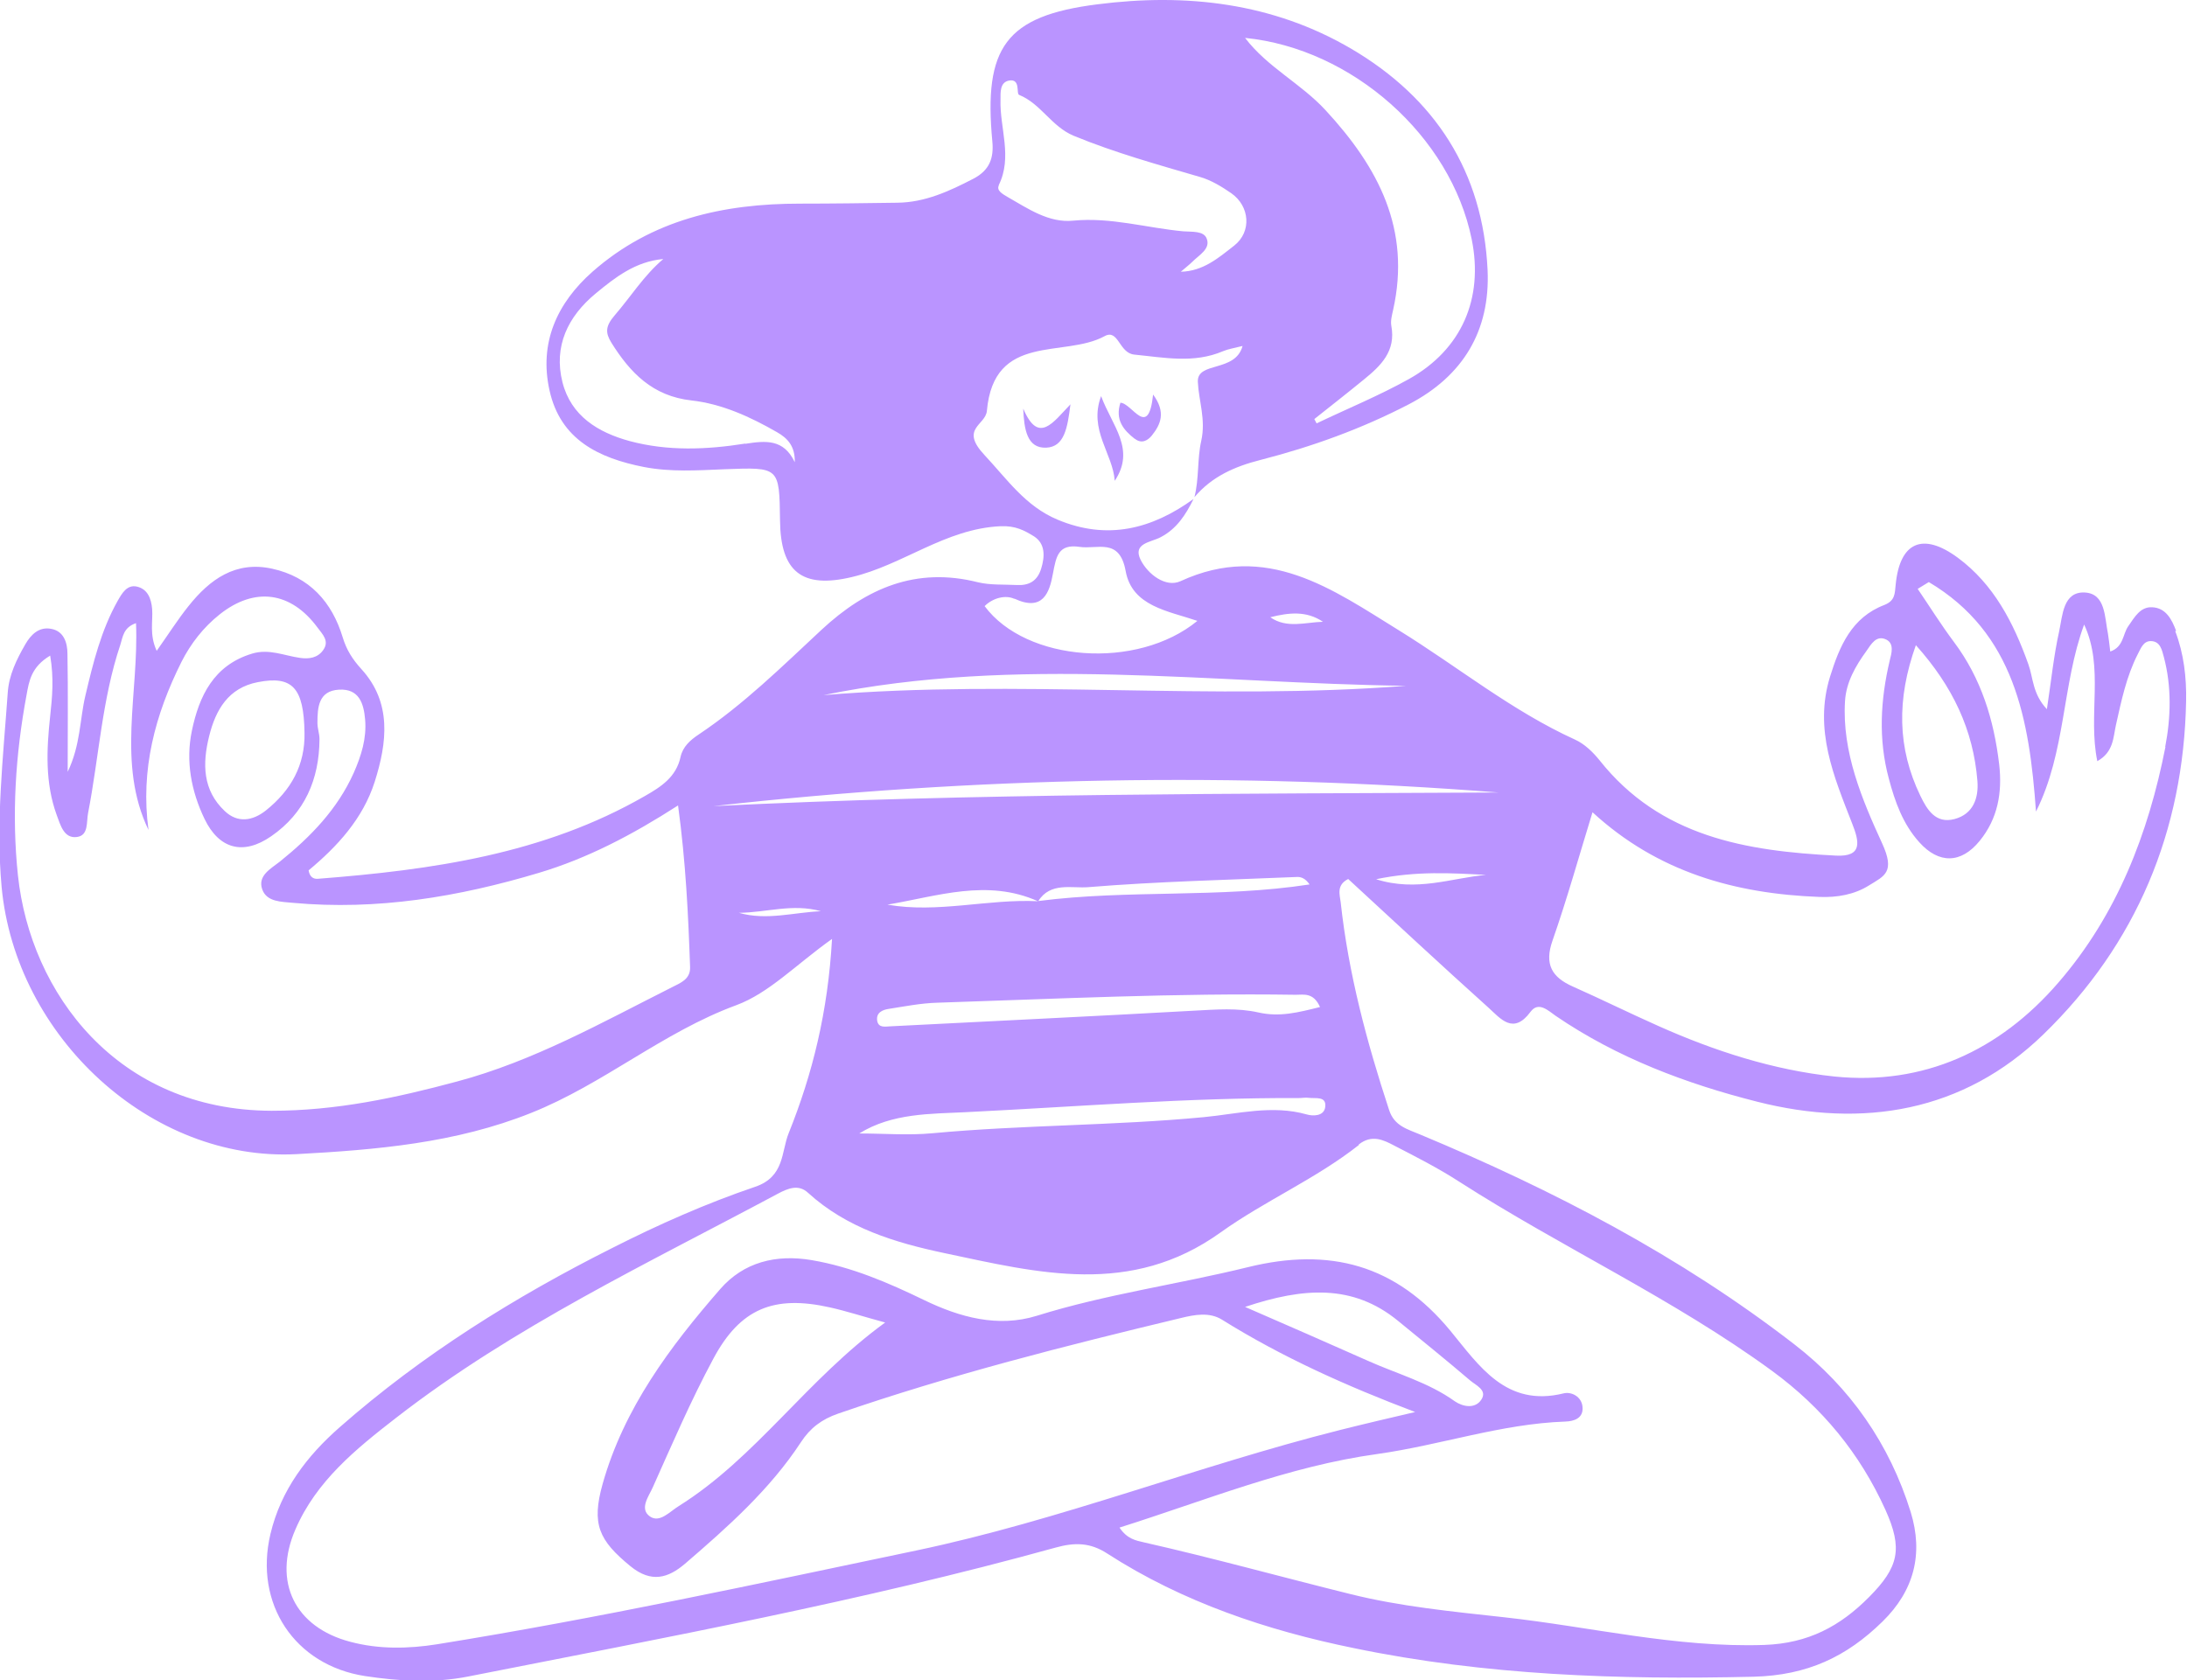 <?xml version="1.0" encoding="UTF-8"?>
<svg id="Layer_1" data-name="Layer 1" xmlns="http://www.w3.org/2000/svg" viewBox="0 0 96.31 74.02">
  <path d="m95.83,27.79c-.19-.51-.45-1.01-1.05-1.04-.53-.03-.78.44-1.06.84-.24.34-.2.91-.79,1.11-.04-.32-.06-.55-.1-.78-.15-.73-.1-1.77-1.02-1.82-.96-.05-.98,1.02-1.13,1.71-.24,1.08-.35,2.19-.54,3.43-.64-.68-.6-1.39-.82-1.99-.65-1.82-1.52-3.51-3.1-4.68-1.56-1.15-2.56-.68-2.74,1.19-.04.39-.02.7-.5.89-1.44.55-1.97,1.81-2.39,3.16-.72,2.33.17,4.4.98,6.48.31.79.46,1.46-.72,1.4-3.95-.2-7.73-.82-10.41-4.2-.29-.36-.66-.72-1.08-.91-2.79-1.27-5.16-3.21-7.75-4.81-2.93-1.81-5.82-3.92-9.62-2.17-.65.3-1.44-.3-1.76-.94-.36-.73.45-.77.87-.99.72-.37,1.12-1,1.46-1.69-1.84,1.33-3.8,1.83-5.99.91-1.41-.59-2.21-1.77-3.21-2.84-1.11-1.18.04-1.31.1-1.95.31-3.47,3.4-2.32,5.18-3.29.62-.34.63.74,1.31.81,1.33.13,2.62.4,3.91-.15.24-.1.51-.14.86-.23-.32,1.18-2.01.67-1.97,1.58.04.85.36,1.66.15,2.6-.18.79-.09,1.66-.3,2.48.77-.91,1.77-1.35,2.91-1.64,2.26-.58,4.45-1.37,6.53-2.45,2.38-1.24,3.59-3.23,3.47-5.91-.2-4.33-2.31-7.58-6-9.75C56.05.12,52.23-.31,48.33.19c-4.05.51-5.02,1.9-4.63,6.04.07.73-.12,1.27-.83,1.64-1.06.55-2.14,1.05-3.36,1.06-1.43.02-2.85.04-4.28.04-3.38,0-6.53.7-9.14,3-1.56,1.38-2.36,3.13-1.89,5.23.48,2.17,2.17,2.98,4.15,3.37,1.18.23,2.37.15,3.56.1,2.41-.09,2.41-.11,2.44,2.25.02,2.27.97,3.02,3.16,2.5,2.25-.53,4.12-2.13,6.55-2.24.66-.03,1.06.19,1.48.45.49.32.48.87.31,1.42-.17.55-.54.75-1.08.72-.57-.03-1.16.01-1.7-.12-2.73-.69-4.92.26-6.89,2.09-1.74,1.62-3.43,3.29-5.42,4.62-.36.24-.69.53-.79.98-.19.89-.86,1.32-1.58,1.73-4.45,2.56-9.38,3.25-14.38,3.64-.2.02-.37-.07-.42-.37,1.26-1.05,2.39-2.27,2.91-3.9.55-1.73.76-3.49-.58-4.96-.4-.44-.66-.85-.83-1.41-.47-1.55-1.46-2.66-3.11-3.02-1.61-.35-2.74.47-3.68,1.65-.48.6-.89,1.25-1.4,1.97-.33-.72-.16-1.29-.2-1.84-.04-.47-.2-.88-.67-.99-.44-.1-.66.3-.85.63-.73,1.3-1.08,2.73-1.42,4.17-.25,1.05-.21,2.17-.78,3.36,0-1.88.02-3.54-.01-5.2,0-.47-.15-1-.72-1.1-.53-.1-.89.25-1.14.69-.38.66-.72,1.35-.77,2.13-.2,2.84-.53,5.68-.27,8.54.61,6.62,6.59,12.12,12.99,11.78,3.5-.19,7-.48,10.34-1.82,3.18-1.27,5.79-3.55,9.02-4.74,1.44-.53,2.62-1.78,4.22-2.92-.18,3.21-.86,5.95-1.91,8.56-.33.81-.17,1.92-1.48,2.36-2.15.73-4.25,1.66-6.28,2.69-4.3,2.16-8.37,4.7-12,7.89-1.45,1.27-2.6,2.77-3.06,4.71-.73,3.07,1.06,5.78,4.16,6.26,1.51.23,3.04.32,4.55.02,8.66-1.71,17.35-3.32,25.87-5.68.83-.23,1.52-.23,2.28.27,3.32,2.14,7.03,3.38,10.85,4.16,5.79,1.2,11.67,1.4,17.6,1.26,2.37-.06,4.1-.88,5.68-2.43,1.39-1.36,1.81-2.98,1.24-4.83-.93-2.99-2.66-5.48-5.12-7.38-5.03-3.89-10.62-6.8-16.47-9.24-.56-.24-1.15-.37-1.38-1.09-.98-2.98-1.79-6.01-2.13-9.14-.04-.34-.2-.76.33-1.03,2.05,1.89,4.1,3.8,6.18,5.67.53.48,1.09,1.21,1.85.18.35-.47.77-.06,1.11.18,2.71,1.85,5.75,2.99,8.87,3.78,4.65,1.18,9.08.46,12.61-2.97,4.09-3.97,6.17-8.95,6.28-14.68.02-1.04-.1-2.09-.48-3.08Zm-31.02-17.25c.53,2.61-.44,4.86-2.77,6.16-1.31.73-2.7,1.3-4.06,1.95-.03-.06-.07-.13-.1-.19.73-.58,1.46-1.15,2.18-1.74.75-.61,1.42-1.25,1.21-2.37-.04-.22.03-.47.08-.7.79-3.54-.64-6.27-2.98-8.8-1.09-1.18-2.56-1.89-3.54-3.18,4.72.47,9.06,4.33,9.98,8.87Zm-20.83-2.38c.62-1.25.04-2.52.08-3.77,0-.32-.03-.76.37-.84.53-.1.31.58.45.63.96.39,1.42,1.39,2.4,1.8,1.82.75,3.7,1.27,5.58,1.82.48.14.94.42,1.36.71.82.57.91,1.7.13,2.31-.69.54-1.37,1.13-2.35,1.15.17-.15.36-.29.52-.45.29-.29.8-.56.62-1.01-.13-.35-.65-.29-1.03-.32-1.62-.15-3.19-.63-4.85-.47-1.07.11-1.99-.53-2.9-1.05-.22-.13-.49-.28-.37-.51Zm-11.16,11.38c-1.7.27-3.41.34-5.09-.11-1.39-.38-2.58-1.1-2.96-2.59-.4-1.59.24-2.9,1.46-3.91.86-.71,1.75-1.41,2.98-1.52-.86.73-1.43,1.66-2.14,2.48-.42.49-.41.77-.15,1.2.83,1.33,1.82,2.36,3.53,2.55,1.34.15,2.59.72,3.77,1.4.46.26.8.62.78,1.32-.49-1.03-1.28-.95-2.18-.81Zm-3.23,23.95c-3.08,1.55-6.09,3.25-9.46,4.15-2.68.72-5.32,1.29-8.17,1.29-6.8-.02-10.62-5.19-11.17-10.37-.28-2.65-.11-5.32.38-7.95.11-.6.2-1.23,1.04-1.73.17,1,.09,1.83,0,2.66-.16,1.47-.23,2.95.29,4.37.16.42.31,1.04.89.96.52-.07.41-.66.49-1.06.48-2.47.61-5,1.42-7.41.11-.34.13-.76.69-.95.13,3.07-.85,6.2.55,9.11-.36-2.65.29-5.08,1.45-7.4.41-.81.97-1.53,1.69-2.1,1.54-1.22,3.13-1,4.3.58.23.31.54.6.25,1-.24.34-.62.4-1.02.34-.7-.1-1.36-.41-2.1-.19-1.7.51-2.34,1.87-2.66,3.4-.28,1.34-.03,2.66.56,3.89.64,1.32,1.7,1.61,2.93.76,1.48-1.02,2.12-2.51,2.13-4.28,0-.24-.09-.47-.09-.71,0-.68.04-1.42.95-1.47.88-.05,1.09.6,1.15,1.32.07.83-.17,1.59-.5,2.34-.72,1.61-1.9,2.82-3.25,3.91-.39.31-1,.62-.78,1.23.2.56.86.54,1.35.59,3.7.34,7.29-.26,10.83-1.32,2.14-.64,4.11-1.67,6.13-2.97.34,2.49.45,4.81.53,7.12.02.54-.43.7-.8.89Zm-16.18-11.22c.03,1.44-.6,2.55-1.7,3.43-.58.46-1.24.57-1.81.03-.98-.92-.99-2.09-.69-3.3.29-1.17.85-2.13,2.14-2.38,1.53-.3,2.03.25,2.06,2.23Zm44.85-4.88c-.78.02-1.59.31-2.32-.2.8-.2,1.58-.3,2.32.2Zm-13.59-1.02c1.26.59,1.55-.27,1.7-1.11.14-.74.23-1.31,1.17-1.17.79.12,1.76-.42,2.03,1.06.28,1.56,1.87,1.76,3.16,2.2-2.66,2.18-7.54,1.81-9.37-.65.37-.37.93-.5,1.31-.32Zm17.25,3.84c-8.54.67-17.11-.3-25.65.41,8.52-1.75,17.1-.52,25.65-.41Zm-29.38,10c1.2-.01,2.38-.42,3.61-.07-1.2.05-2.39.42-3.61.07Zm27.29,10.21c.58-.46,1.09-.21,1.58.05.97.5,1.95,1,2.86,1.59,4.52,2.9,9.42,5.15,13.77,8.33,2.2,1.61,3.87,3.64,4.99,6.12.77,1.71.59,2.52-.72,3.84-1.28,1.29-2.68,2.04-4.61,2.11-3.9.13-7.65-.8-11.47-1.22-2.26-.25-4.56-.47-6.76-1.02-3.03-.75-6.05-1.59-9.1-2.28-.34-.08-.73-.14-1.07-.65,3.8-1.2,7.44-2.7,11.35-3.24,2.78-.39,5.45-1.33,8.28-1.43.39-.01.81-.15.76-.65-.04-.45-.49-.68-.84-.59-2.53.62-3.72-1.23-4.98-2.76-2.4-2.91-5.31-3.69-8.92-2.8-3.09.76-6.25,1.19-9.29,2.14-1.71.53-3.39.07-4.96-.69-1.59-.77-3.19-1.46-4.95-1.76-1.58-.27-3,.09-4.03,1.27-2.22,2.55-4.24,5.25-5.18,8.58-.5,1.78-.17,2.49,1.22,3.63.93.76,1.67.52,2.41-.11,1.87-1.61,3.73-3.26,5.1-5.35.41-.63.92-1.01,1.64-1.26,4.95-1.71,10.01-2.99,15.09-4.21.61-.15,1.26-.27,1.81.07,2.66,1.66,5.5,2.93,8.51,4.07-1.11.26-2.23.52-3.34.8-6.26,1.58-12.3,3.97-18.63,5.3-7.01,1.47-14.02,2.99-21.1,4.13-1.26.2-2.56.23-3.83-.11-2.43-.64-3.42-2.63-2.41-4.95.92-2.13,2.66-3.54,4.44-4.92,5.18-4.02,11.08-6.8,16.81-9.87.45-.24.91-.42,1.32-.04,1.71,1.56,3.84,2.2,6.01,2.66,4.12.87,8.2,1.93,12.16-.91,1.94-1.39,4.2-2.36,6.1-3.86Zm4.24,11.31c-1.17-.84-2.55-1.21-3.84-1.79-1.71-.76-3.42-1.51-5.4-2.37,2.57-.86,4.75-1.01,6.73.61,1.06.87,2.13,1.73,3.17,2.62.25.22.79.43.5.86-.27.41-.81.31-1.16.07Zm-25.08-3.48c-3.47,2.52-5.69,5.96-9.11,8.1-.39.24-.83.75-1.26.45-.48-.34-.04-.9.13-1.29.85-1.9,1.68-3.83,2.67-5.67,1.18-2.2,2.66-2.8,5.12-2.25.72.16,1.42.39,2.45.67Zm.16-13.81c.7-.11,1.41-.25,2.12-.27,5.26-.17,10.52-.43,15.79-.35.36,0,.78-.11,1.07.54-.96.24-1.78.45-2.71.24-.92-.21-1.87-.13-2.82-.08-4.46.25-8.93.46-13.39.69-.23.01-.52.08-.58-.24-.06-.36.23-.49.52-.53Zm-.07-4.59c2.2-.37,4.39-1.15,6.63-.15-2.21-.11-4.41.54-6.63.15Zm6.64-.15c.53-.86,1.49-.56,2.2-.62,3.06-.25,6.14-.32,9.22-.45.17,0,.35.07.53.33-3.96.61-7.99.22-11.94.73Zm-3.16,9.29c4.88-.24,9.75-.64,14.64-.62.14,0,.29-.03.43-.01.3.04.79-.09.73.4-.05.42-.55.41-.82.33-1.52-.43-3.05-.02-4.52.12-3.98.38-7.98.34-11.96.71-1.06.1-2.14.01-3.22.01,1.45-.9,3.12-.86,4.73-.94Zm-11.14-13.48c11.49-1.29,23.02-1.51,34.57-.6-11.52.06-23.03.03-34.57.6Zm29.18,3.22c1.77-.37,3.33-.27,4.84-.19-1.5.13-3.05.76-4.84.19Zm23.77-10.31c1.63,1.82,2.53,3.74,2.71,5.98.06.75-.18,1.46-1.01,1.68-.83.22-1.21-.42-1.5-1.02-1.02-2.11-1.05-4.26-.2-6.64Zm10.99,4.48c-.75,3.82-2.13,7.4-4.72,10.39-2.59,3-5.94,4.53-9.86,4.13-2.67-.28-5.28-1.12-7.76-2.23-1.26-.56-2.49-1.17-3.75-1.73-.93-.41-1.27-.98-.9-2.03.64-1.83,1.16-3.7,1.76-5.65,2.87,2.64,6.28,3.59,9.99,3.73.78.03,1.54-.1,2.19-.51.68-.42,1.16-.58.57-1.86-.87-1.9-1.77-4.01-1.63-6.26.05-.82.46-1.54.94-2.2.21-.3.44-.73.89-.5.34.18.22.6.14.91-.41,1.74-.51,3.47-.04,5.21.27,1.02.62,2,1.34,2.8.86.96,1.84.95,2.66-.06.8-.98,1-2.13.86-3.36-.23-1.96-.79-3.8-2-5.41-.56-.75-1.06-1.55-1.59-2.33.16-.1.33-.2.49-.3,3.77,2.24,4.43,6.05,4.72,10.11,1.32-2.63,1.14-5.57,2.12-8.24.89,1.91.16,3.96.58,6.02.72-.4.7-1.05.82-1.59.24-1.07.46-2.14.96-3.12.13-.24.24-.58.57-.58.43,0,.5.41.58.7.35,1.31.31,2.67.06,3.96Z" style="fill: #ba94ff;"/>
  <path d="m49.09,21.18c.93-1.39-.11-2.41-.6-3.73-.56,1.49.52,2.53.6,3.73Z" style="fill: #ba94ff;"/>
  <path d="m49.98,19.33c.29.23.56.08.74-.14.39-.49.64-1.02.06-1.81-.21,1.99-.92.38-1.44.36-.24.75.13,1.2.63,1.59Z" style="fill: #ba94ff;"/>
  <path d="m45.06,18.01c.04.89.16,1.75,1.02,1.71.79-.04.93-.86,1.06-1.91-.77.8-1.4,1.77-2.07.21Z" style="fill: #ba94ff;"/>
</svg>